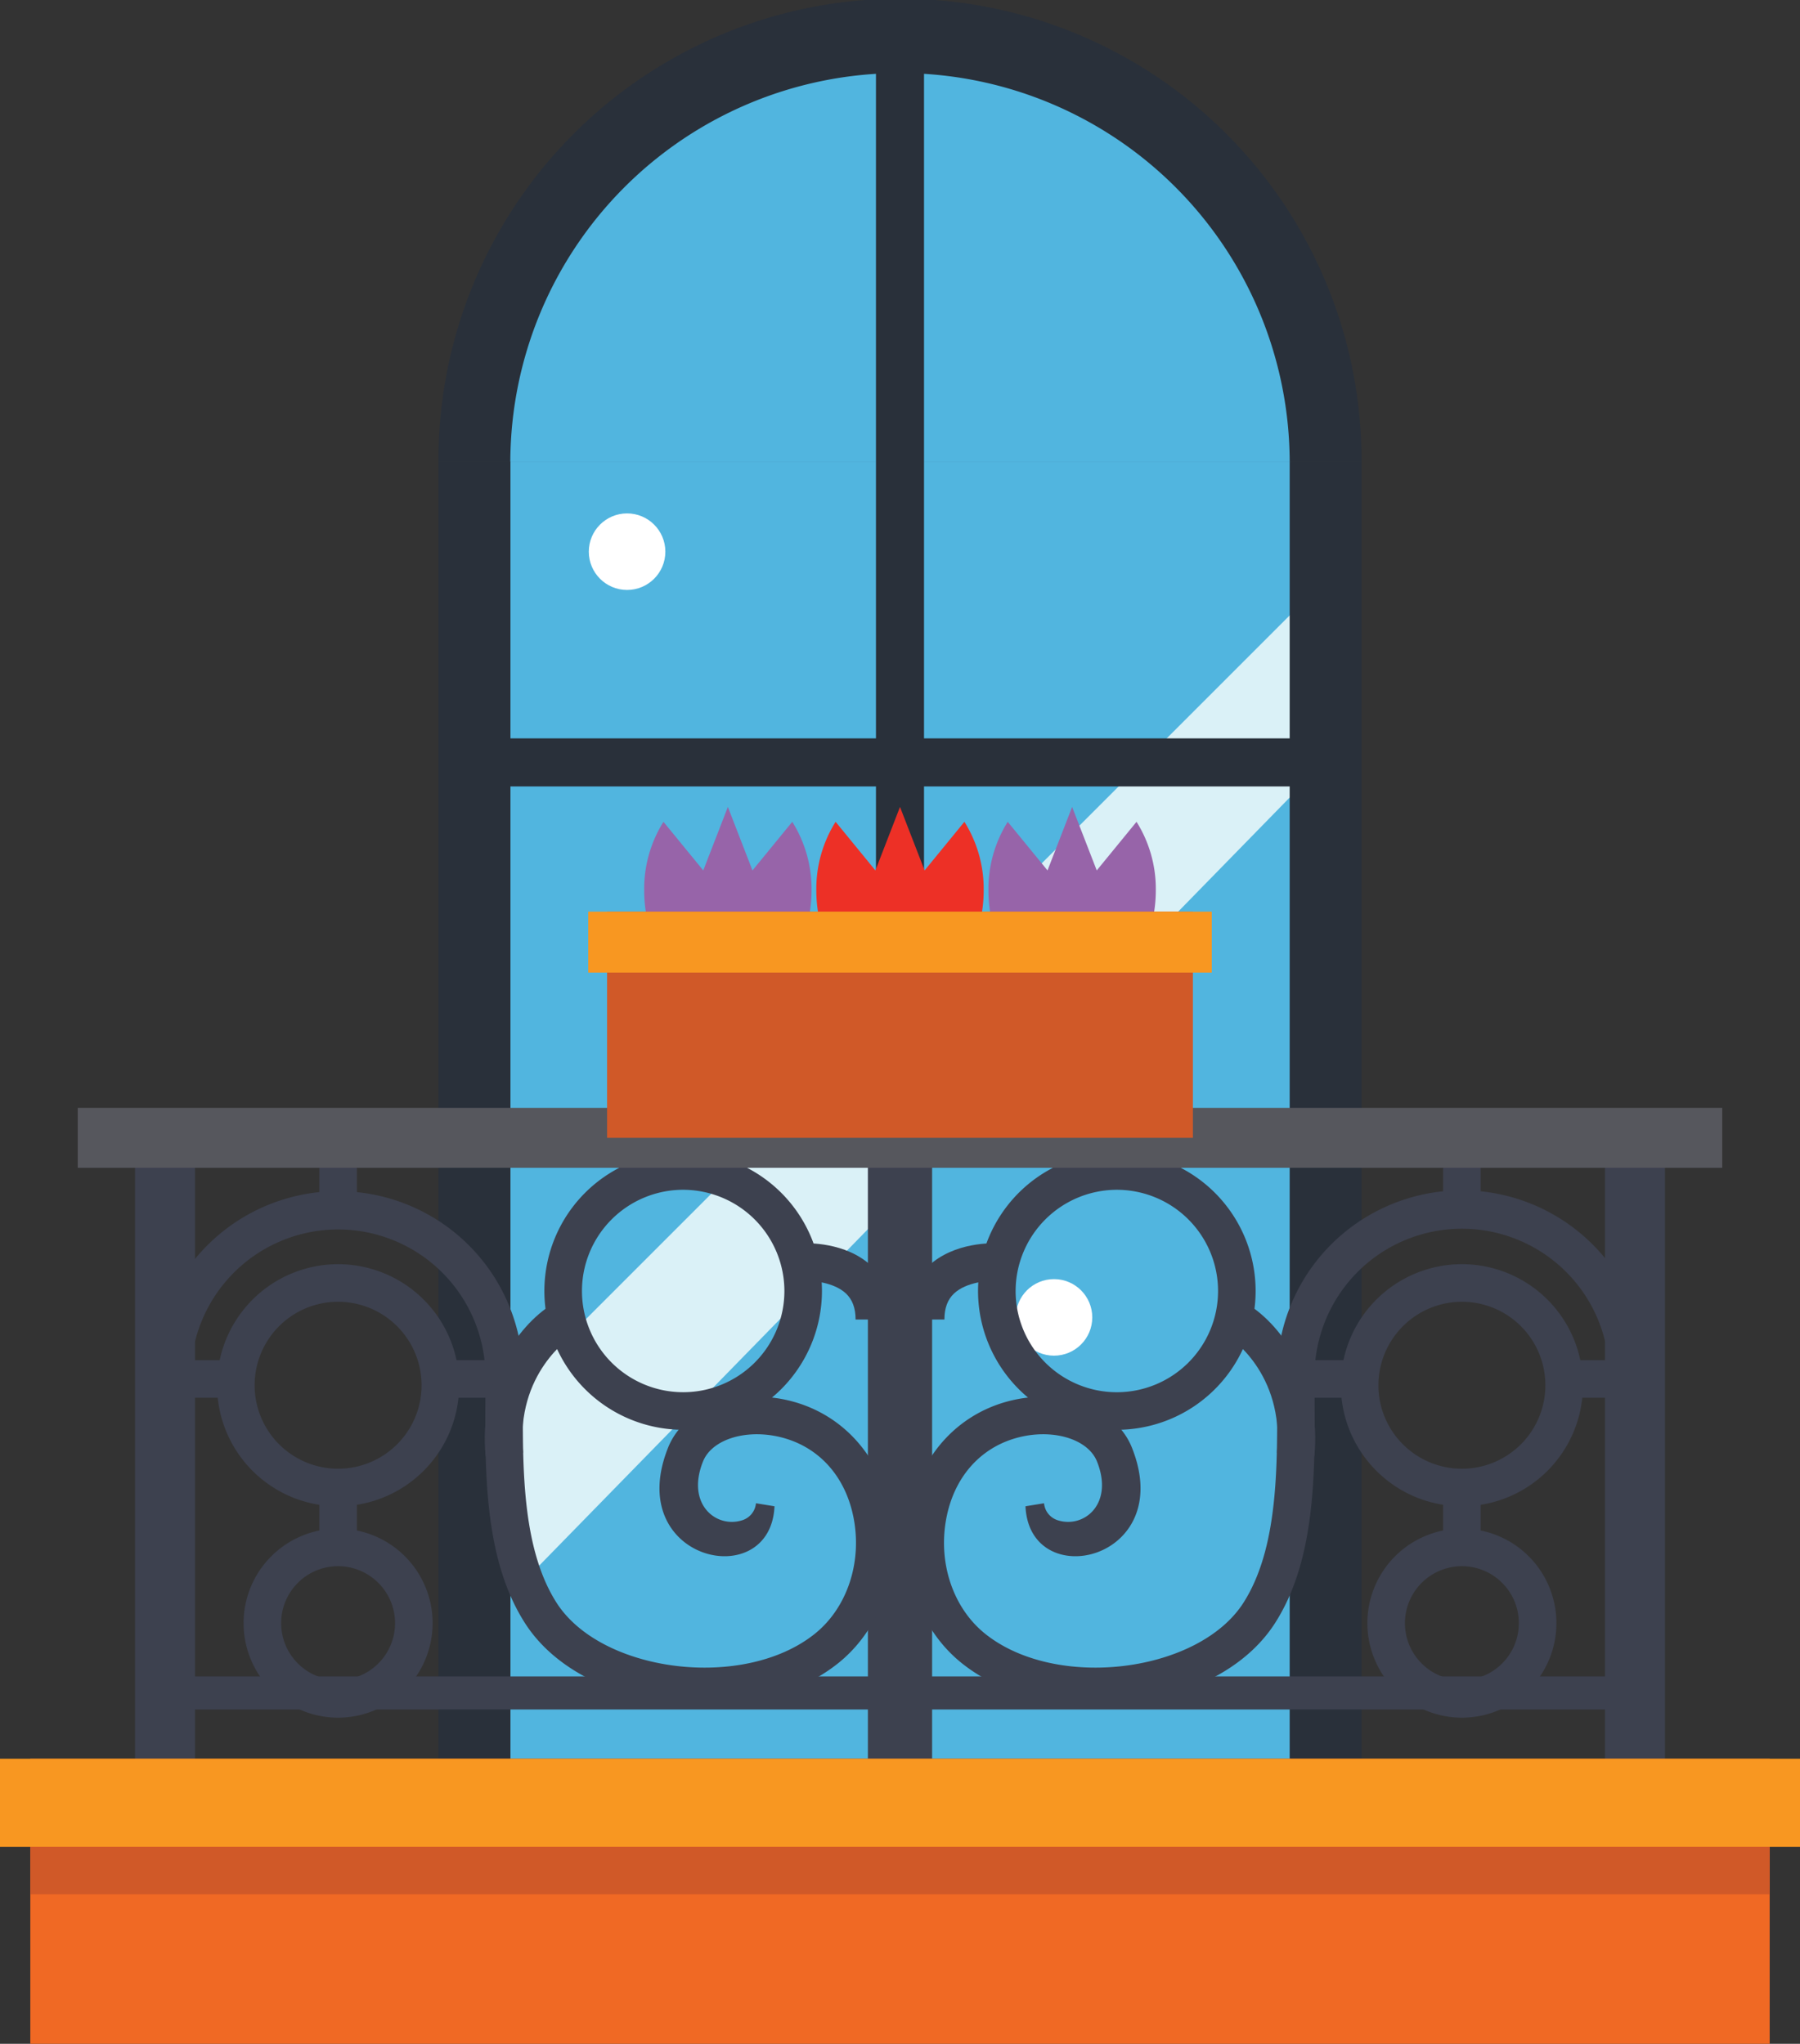 <svg xmlns="http://www.w3.org/2000/svg" width="168.202mm" height="190.992mm" viewBox="0 0 476.793 541.394">
  <rect x="0" y="0" width="476.793" height="541.394" fill="#333333" stroke="none"/>
  <title>балкон</title>
  <g>
    <g>
      <rect x="135.177" y="122.26" width="206.711" height="343.622" fill="#51b5df"/>
      <polygon points="342.633 162.003 342.633 210.219 135.442 422.28 135.442 369.189 342.633 162.003" fill="#daf1f7"/>
      <path d="M419.174,49.57A113.046,113.046,0,0,0,306.127,162.616H532.22A113.046,113.046,0,0,0,419.174,49.57Z" transform="translate(-180.777 -40.357)" fill="#51b5df"/>
      <circle cx="279.188" cy="348.971" r="10.138" fill="#fff"/>
      <circle cx="166.103" cy="146.137" r="10.138" fill="#fff"/>
    </g>
    <rect x="232.03" y="10.739" width="12.73" height="466.81" fill="#29303a"/>
    <g>
      <rect x="116.137" y="122.26" width="19.04" height="343.622" fill="#29303a"/>
      <rect x="341.616" y="122.26" width="19.04" height="343.622" fill="#29303a"/>
    </g>
    <rect x="229.89" y="301.409" width="17.013" height="203.351" fill="#3d414f"/>
    <g>
      <rect x="35.767" y="301.409" width="15.88" height="203.351" fill="#3d414f"/>
      <rect x="425.146" y="301.409" width="15.879" height="203.351" fill="#3d414f"/>
    </g>
    <rect x="43.603" y="444.08" width="389.587" height="8.752" fill="#3d414f"/>
    <rect x="8.03" y="465.876" width="460.733" height="75.518" fill="#f06924"/>
    <rect y="465.876" width="476.793" height="23.343" fill="#f89721"/>
    <rect x="8.03" y="489.219" width="460.733" height="12.583" fill="#d05928"/>
    <rect x="133.637" y="195.591" width="209.518" height="12.73" fill="#29303a"/>
    <path d="M541.433,162.616h-19.04a103.22,103.22,0,0,0-206.439,0h-19.04a122.26,122.26,0,1,1,244.519,0Z" transform="translate(-180.777 -40.357)" fill="#29303a"/>
    <g>
      <g>
        <path d="M361.736,419.1A36.763,36.763,0,1,1,398.5,382.34,36.8,36.8,0,0,1,361.736,419.1Zm0-63.574a26.811,26.811,0,1,0,26.816,26.812A26.844,26.844,0,0,0,361.736,355.528Z" transform="translate(-180.777 -40.357)" fill="#3d414f"/>
        <g>
          <rect x="84.582" y="394.031" width="9.951" height="14.926" fill="#3d414f"/>
          <g>
            <path d="M367.5,492.08c-17.9,0-38.126-6.814-47.706-21.833-11.738-18.4-10.427-44.073-10.427-65.373a39.034,39.034,0,0,0-78.067,0H221.35a48.984,48.984,0,1,1,97.969,0c0,19.866-1.215,44.214,8.867,60.021,11.833,18.556,49.645,23.36,68.469,8.211,8.584-6.914,12.578-19.064,10.166-30.957-2.133-10.527-8.814-18.123-18.33-20.84-9.411-2.683-19.051.088-21.495,6.18-4.5,11.2,3.334,17.682,10.209,15.632a5.23,5.23,0,0,0,3.817-4.554l4.909.795c-1.042,23.286-40.217,14.435-28.168-15.581,4.361-10.863,19.065-16.146,33.458-12.041,13.023,3.718,22.5,14.347,25.354,28.433,3.139,15.5-2.232,31.466-13.683,40.684C393.841,488.142,381.143,492.08,367.5,492.08Z" transform="translate(-180.777 -40.357)" fill="#3d414f"/>
            <rect x="84.582" y="307.242" width="9.951" height="14.924" fill="#3d414f"/>
            <g>
              <rect x="42.077" y="360.31" width="20.393" height="9.95" fill="#3d414f"/>
              <rect x="112.835" y="360.31" width="20.392" height="9.95" fill="#3d414f"/>
            </g>
            <path d="M270.335,439.363A32.063,32.063,0,1,1,302.4,407.3,32.1,32.1,0,0,1,270.335,439.363Zm0-54.175A22.112,22.112,0,1,0,292.447,407.3,22.138,22.138,0,0,0,270.335,385.188Z" transform="translate(-180.777 -40.357)" fill="#3d414f"/>
          </g>
          <path d="M270.335,495.357a25.037,25.037,0,1,1,25.036-25.036A25.063,25.063,0,0,1,270.335,495.357Zm0-40.123a15.086,15.086,0,1,0,15.085,15.087A15.1,15.1,0,0,0,270.335,455.234Z" transform="translate(-180.777 -40.357)" fill="#3d414f"/>
        </g>
        <path d="M309.414,426.109c-1.847-19.25,7.935-34.323,17.927-40.458l5.216,8.473.025-.014c-.625.393-15.293,9.922-13.263,31.049Z" transform="translate(-180.777 -40.357)" fill="#3d414f"/>
        <path d="M417.355,389.888h-9.947c0-3.021-.837-5.274-2.55-6.891-3.252-3.068-9.213-3.451-11.042-3.345l-.583-9.932c1.169-.067,11.543-.477,18.451,6.039C415.4,379.257,417.355,384.142,417.355,389.888Z" transform="translate(-180.777 -40.357)" fill="#3d414f"/>
      </g>
      <g>
        <path d="M439.845,382.34A36.763,36.763,0,1,1,476.608,419.1,36.8,36.8,0,0,1,439.845,382.34Zm9.951,0a26.812,26.812,0,1,0,26.812-26.812A26.841,26.841,0,0,0,449.8,382.34Z" transform="translate(-180.777 -40.357)" fill="#3d414f"/>
        <g>
          <rect x="382.26" y="394.031" width="9.951" height="14.926" fill="#3d414f"/>
          <g>
            <path d="M470.842,492.08c17.9,0,38.13-6.814,47.71-21.833,11.738-18.4,10.424-44.073,10.424-65.373a39.033,39.033,0,0,1,78.067,0h9.951a48.983,48.983,0,1,0-97.965,0c0,19.866,1.215,44.214-8.867,60.021-11.833,18.556-49.644,23.36-68.469,8.211-8.588-6.914-12.578-19.064-10.17-30.957,2.133-10.527,8.817-18.123,18.334-20.84,9.41-2.683,19.047.088,21.494,6.18,4.491,11.2-3.333,17.682-10.212,15.632a5.226,5.226,0,0,1-3.814-4.554l-4.912.795c1.045,23.286,40.216,14.435,28.172-15.581-4.361-10.863-19.068-16.146-33.458-12.041-13.023,3.718-22.5,14.347-25.357,28.433-3.139,15.5,2.232,31.466,13.683,40.684C444.506,488.142,457.2,492.08,470.842,492.08Z" transform="translate(-180.777 -40.357)" fill="#3d414f"/>
            <rect x="382.26" y="307.242" width="9.951" height="14.924" fill="#3d414f"/>
            <g>
              <rect x="414.323" y="360.31" width="20.389" height="9.95" fill="#3d414f"/>
              <rect x="343.565" y="360.31" width="20.389" height="9.95" fill="#3d414f"/>
            </g>
            <path d="M535.946,407.3a32.065,32.065,0,1,1,32.067,32.063A32.1,32.1,0,0,1,535.946,407.3Zm9.951,0a22.114,22.114,0,1,0,22.116-22.112A22.14,22.14,0,0,0,545.9,407.3Z" transform="translate(-180.777 -40.357)" fill="#3d414f"/>
          </g>
          <path d="M542.973,470.321a25.038,25.038,0,1,1,25.04,25.036A25.067,25.067,0,0,1,542.973,470.321Zm9.951,0a15.087,15.087,0,1,0,15.089-15.087A15.105,15.105,0,0,0,552.924,470.321Z" transform="translate(-180.777 -40.357)" fill="#3d414f"/>
        </g>
        <path d="M528.933,426.109c1.847-19.25-7.938-34.323-17.927-40.458l-5.219,8.473-.024-.014c.625.393,15.293,9.922,13.266,31.049Z" transform="translate(-180.777 -40.357)" fill="#3d414f"/>
        <path d="M420.989,389.888h9.951c0-3.021.833-5.274,2.546-6.891,3.256-3.068,9.213-3.451,11.042-3.345l.586-9.932c-1.169-.067-11.547-.477-18.454,6.039C422.952,379.257,420.989,384.142,420.989,389.888Z" transform="translate(-180.777 -40.357)" fill="#3d414f"/>
      </g>
    </g>
    <rect x="20.59" y="293.467" width="435.612" height="15.881" fill="#56575d"/>
    <g>
      <g>
        <path d="M356.52,258.05l10.541,12.88,6.518-16.822,6.522,16.822,10.537-12.88a33.425,33.425,0,0,1,5.106,18.147c0,15.7-9.944,28.466-22.165,28.466S351.411,291.9,351.411,276.2a33.4,33.4,0,0,1,5.109-18.147Z" transform="translate(-180.777 -40.357)" fill="#9764a9"/>
        <path d="M402.115,258.05l10.54,12.88,6.519-16.822,6.522,16.822,10.537-12.88a33.392,33.392,0,0,1,5.106,18.147c0,15.7-9.944,28.466-22.165,28.466S397.008,291.9,397.008,276.2a33.4,33.4,0,0,1,5.106-18.147Z" transform="translate(-180.777 -40.357)" fill="#ed3026"/>
        <path d="M447.709,258.05l10.54,12.88,6.519-16.822,6.522,16.822,10.537-12.88a33.425,33.425,0,0,1,5.106,18.147c0,15.7-9.944,28.466-22.165,28.466S442.6,291.9,442.6,276.2a33.4,33.4,0,0,1,5.106-18.147Z" transform="translate(-180.777 -40.357)" fill="#9764a9"/>
      </g>
      <rect x="160.809" y="241.493" width="155.17" height="59.915" fill="#d05928"/>
      <rect x="155.816" y="241.493" width="165.16" height="16.145" fill="#f89721"/>
    </g>
  </g>
</svg>

